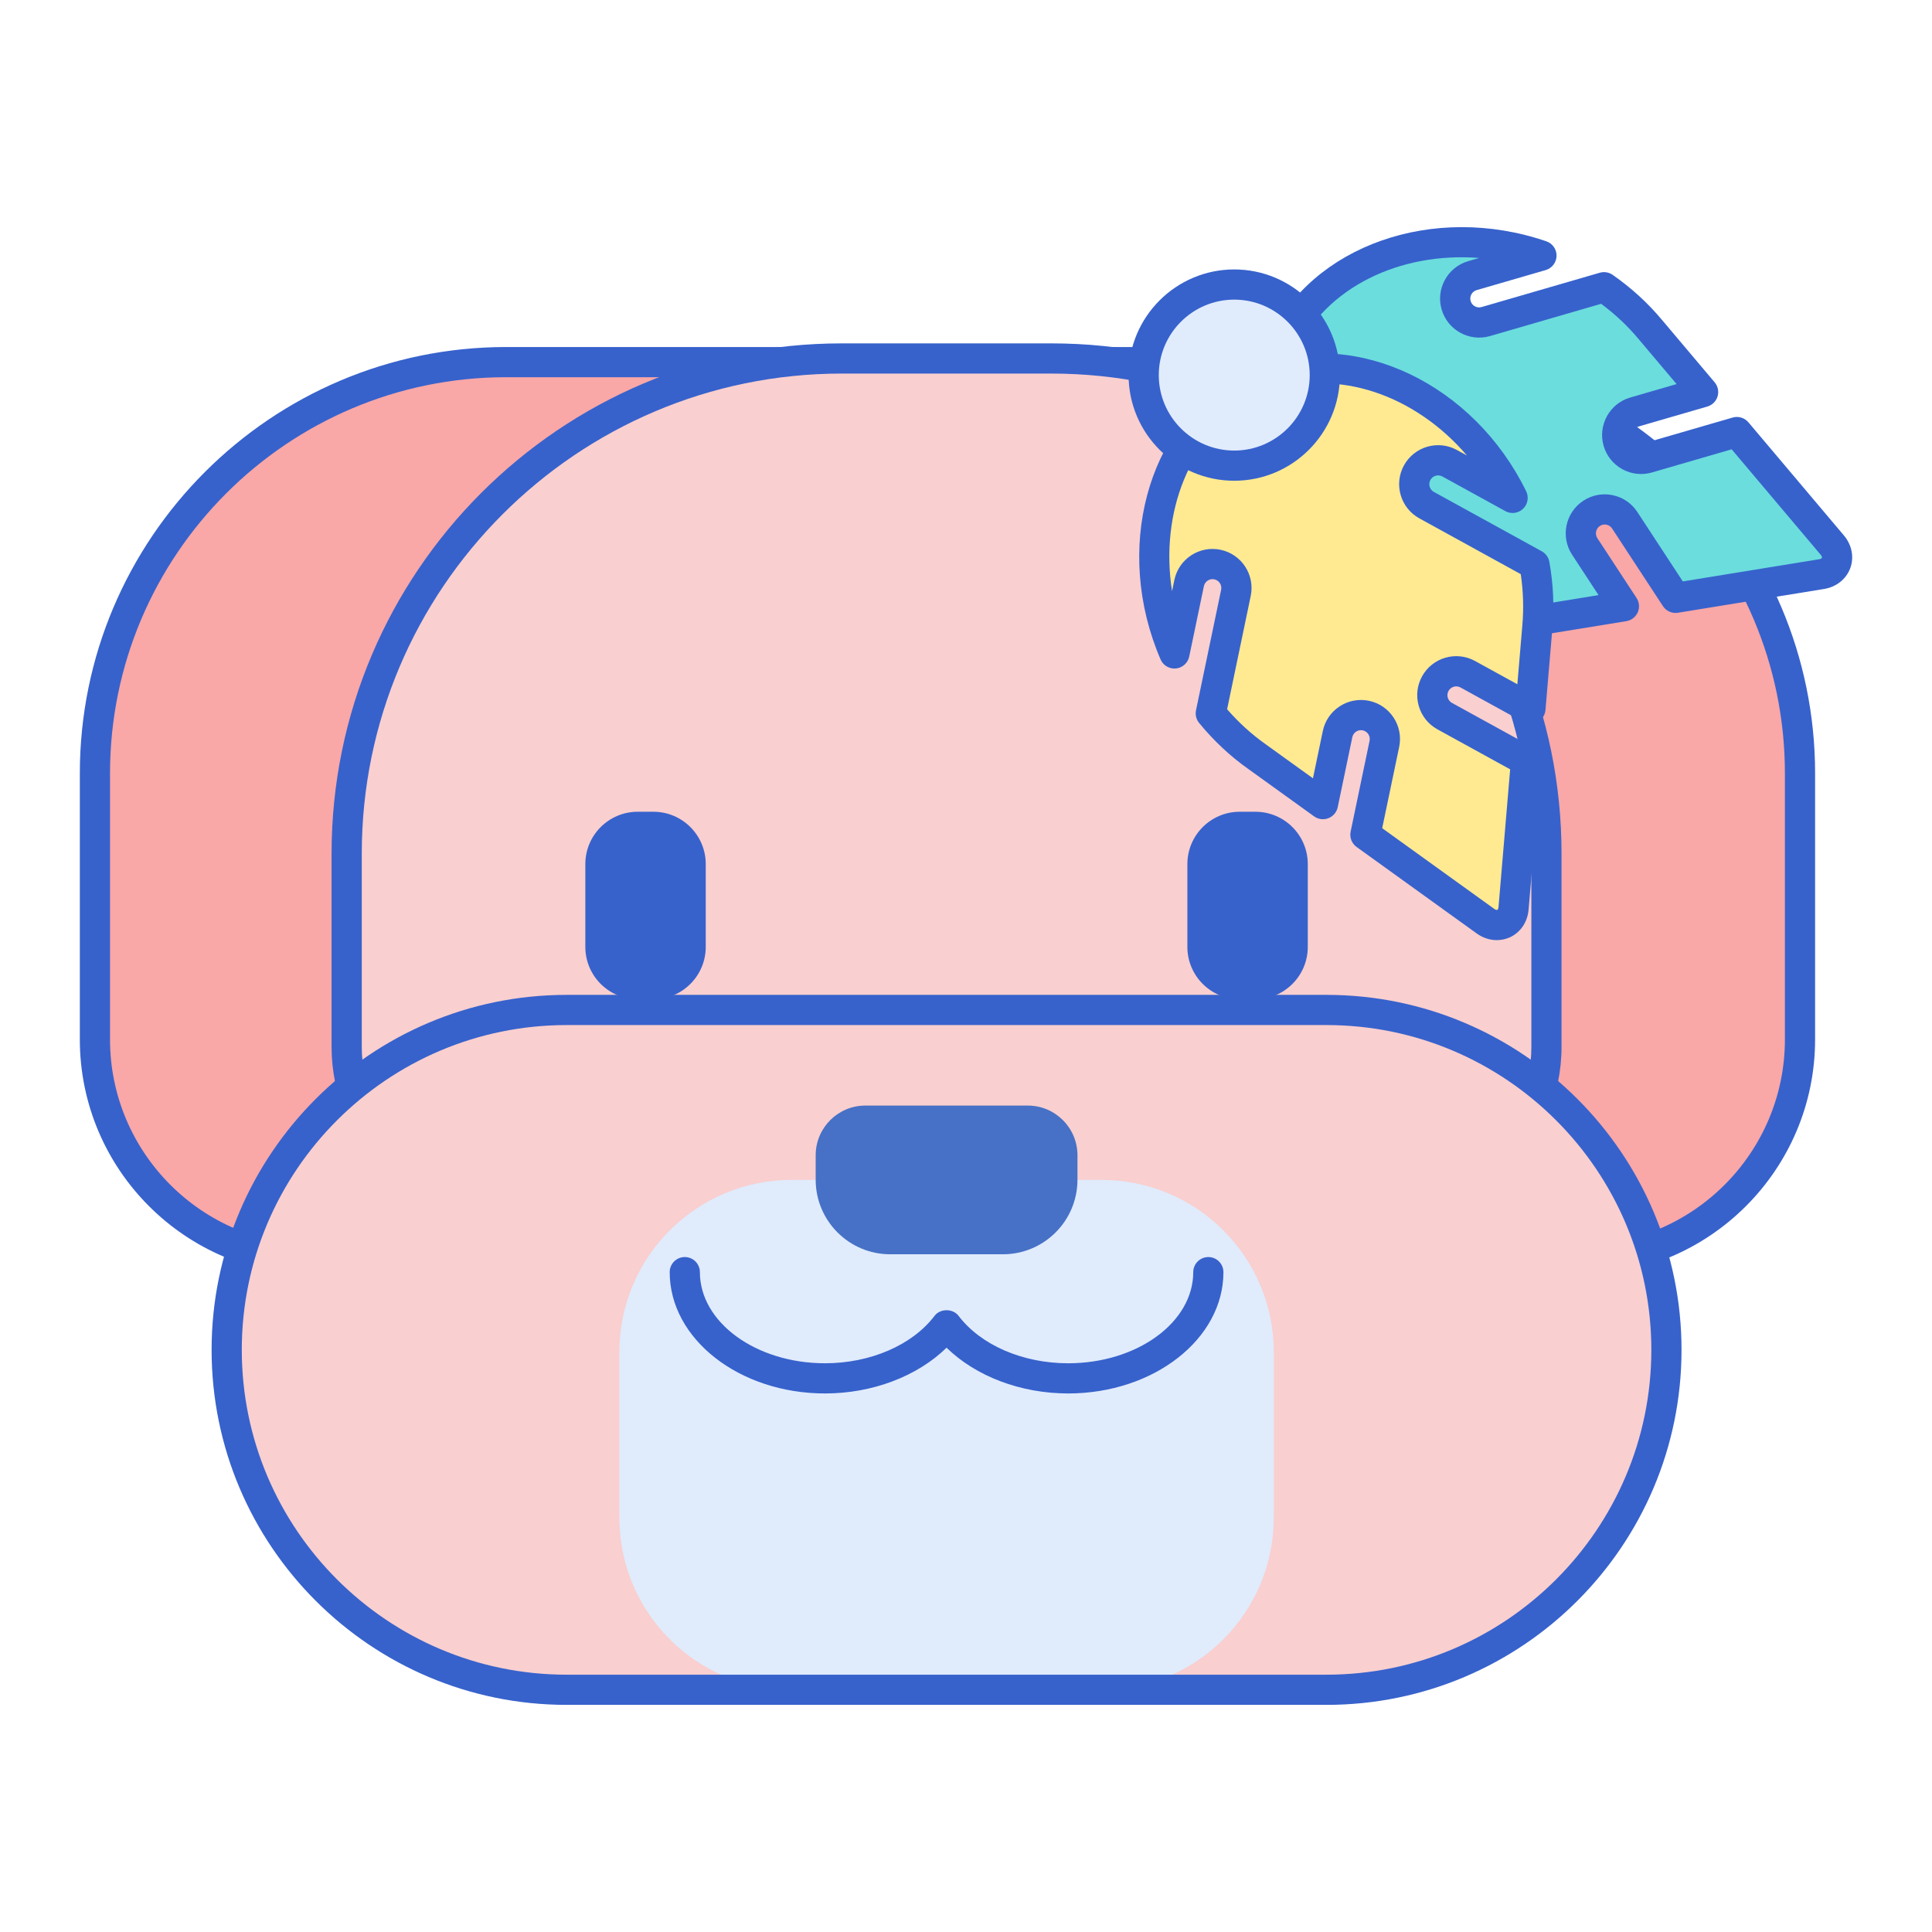 <?xml version="1.0" encoding="utf-8"?>
<!-- Generator: Adobe Illustrator 22.1.0, SVG Export Plug-In . SVG Version: 6.00 Build 0)  -->
<svg xmlns="http://www.w3.org/2000/svg" xmlns:xlink="http://www.w3.org/1999/xlink" version="1.1" id="Layer_1" x="0px" y="0px" viewBox="0 0 256 256" style="enable-background:new 0 0 256 256;" xml:space="preserve" width="512" height="512">
<style type="text/css">
	.st0{fill:#F9CFCF;}
	.st1{fill:#3762CC;}
	.st2{fill:#F9A7A7;}
	.st3{fill:#E0EBFC;}
	.st4{fill:#4671C6;}
	.st5{fill:#6BDDDD;}
	.st6{fill:#FFEA92;}
	.st7{fill:#A4C9FF;}
	.st8{fill:#EAA97D;}
	.st9{fill:#B9BEFC;}
</style>
<g>
	<g>
		<g>
			<g>
				<path class="st2" d="M184.01,47.982h-14.5h-12h-29v119h29h12h39.75c16.154,0,29.25-13.096,29.25-29.25v-35.25      C238.51,72.383,214.11,47.982,184.01,47.982z"/>
			</g>
		</g>
		<g>
			<g>
				<path class="st1" d="M209.26,168.982h-80.75c-1.104,0-2-0.896-2-2v-119c0-1.104,0.896-2,2-2h55.5      c31.154,0,56.5,25.346,56.5,56.5v35.25C240.51,154.964,226.492,168.982,209.26,168.982z M130.51,164.982h78.75      c15.026,0,27.25-12.224,27.25-27.25v-35.25c0-28.949-23.551-52.5-52.5-52.5h-53.5V164.982z"/>
			</g>
		</g>
	</g>
	<g>
		<g>
			<g>
				<path class="st2" d="M67.078,47.982h14.5h12h29v119h-29h-12h-39.75c-16.154,0-29.25-13.096-29.25-29.25v-35.25      C12.578,72.383,36.979,47.982,67.078,47.982z"/>
			</g>
		</g>
		<g>
			<g>
				<path class="st1" d="M122.578,168.982h-80.75c-17.231,0-31.25-14.019-31.25-31.25v-35.25c0-31.154,25.346-56.5,56.5-56.5h55.5      c1.104,0,2,0.896,2,2v119C124.578,168.087,123.683,168.982,122.578,168.982z M67.078,49.982c-28.949,0-52.5,23.551-52.5,52.5      v35.25c0,15.026,12.224,27.25,27.25,27.25h78.75v-115H67.078z"/>
			</g>
		</g>
	</g>
	<g>
		<g>
			<path class="st0" d="M45.935,138.703v-25.597c0-36.234,29.373-65.607,65.607-65.607h27.764c36.234,0,65.607,29.373,65.607,65.607     v25.597c0,11.815-9.578,21.394-21.394,21.394H67.329C55.514,160.097,45.935,150.518,45.935,138.703z"/>
		</g>
	</g>
	<g>
		<g>
			<g>
				<path class="st1" d="M86.573,132.405h-2.071c-3.834,0-6.942-3.108-6.942-6.942v-10.959c0-3.834,3.108-6.942,6.942-6.942h2.071      c3.834,0,6.942,3.108,6.942,6.942v10.959C93.515,129.297,90.407,132.405,86.573,132.405z"/>
			</g>
		</g>
		<g>
			<g>
				<path class="st1" d="M166.346,132.405h-2.071c-3.834,0-6.942-3.108-6.942-6.942v-10.959c0-3.834,3.108-6.942,6.942-6.942h2.071      c3.834,0,6.942,3.108,6.942,6.942v10.959C173.288,129.297,170.18,132.405,166.346,132.405z"/>
			</g>
		</g>
	</g>
	<g>
		<g>
			<path class="st1" d="M183.519,162.097H67.329c-12.899,0-23.394-10.494-23.394-23.394v-25.597     c0-37.279,30.328-67.607,67.606-67.607h27.764c37.278,0,67.606,30.328,67.606,67.607v25.597     C206.913,151.603,196.418,162.097,183.519,162.097z M111.542,49.499c-35.073,0-63.606,28.534-63.606,63.607v25.597     c0,10.694,8.7,19.394,19.394,19.394h116.19c10.694,0,19.394-8.7,19.394-19.394v-25.597c0-35.073-28.534-63.607-63.606-63.607     H111.542z"/>
		</g>
	</g>
	<g>
		<g>
			<path class="st0" d="M30.038,178.865L30.038,178.865c0-24.874,20.165-45.039,45.039-45.039h100.695     c24.874,0,45.039,20.165,45.039,45.039v0c0,24.874-20.165,45.039-45.039,45.039H75.077     C50.202,223.904,30.038,203.739,30.038,178.865z"/>
		</g>
	</g>
	<g>
		<g>
			<path class="st3" d="M145.962,223.904h-41.075c-12.603,0-22.82-10.217-22.82-22.82v-21.919c0-12.603,10.217-22.82,22.82-22.82     h41.075c12.603,0,22.82,10.217,22.82,22.82v21.919C168.782,213.687,158.565,223.904,145.962,223.904z"/>
		</g>
	</g>
	<g>
		<g>
			<path class="st1" d="M141.528,184.64c-6.289,0-12.237-2.279-16.104-6.063c-3.867,3.784-9.815,6.063-16.104,6.063     c-11.349,0-20.582-7.211-20.582-16.075c0-1.104,0.896-2,2-2s2,0.896,2,2c0,6.658,7.438,12.075,16.582,12.075     c6.008,0,11.568-2.407,14.511-6.282c0.757-0.995,2.429-0.996,3.186,0c2.943,3.875,8.504,6.283,14.512,6.283     c9.143,0,16.582-5.417,16.582-12.075c0-1.104,0.896-2,2-2s2,0.896,2,2C162.11,177.429,152.877,184.64,141.528,184.64z"/>
		</g>
	</g>
	<g>
		<g>
			<path class="st4" d="M132.886,166.198h-14.923c-5.457,0-9.881-4.424-9.881-9.881v-3.236c0-3.638,2.949-6.587,6.588-6.587h21.511     c3.638,0,6.588,2.949,6.588,6.587v3.236C142.767,161.774,138.343,166.198,132.886,166.198z"/>
		</g>
	</g>
	<g>
		<g>
			<path class="st1" d="M175.771,225.904H75.077c-25.938,0-47.039-21.102-47.039-47.039s21.102-47.039,47.039-47.039h100.695     c25.938,0,47.039,21.102,47.039,47.039S201.709,225.904,175.771,225.904z M75.077,135.826c-23.732,0-43.039,19.307-43.039,43.039     s19.307,43.039,43.039,43.039h100.695c23.732,0,43.039-19.307,43.039-43.039s-19.307-43.039-43.039-43.039H75.077z"/>
		</g>
	</g>
	<g>
		<g>
			<path class="st5" d="M187.143,80.129l-5.218-7.967c-0.958-1.464-0.549-3.427,0.915-4.386c1.464-0.959,3.427-0.549,4.386,0.914     l8.939,13.648c2.85,0.285,5.655,0.189,8.329-0.266l0,0l0.009-0.002c0.002,0,0.005-0.001,0.007-0.001l10.667-1.735l-5.193-7.929     c-0.958-1.464-0.549-3.427,0.915-4.386c1.464-0.959,3.427-0.549,4.386,0.914l6.738,10.287l19.349-3.148     c0.974-0.158,1.648-0.741,1.922-1.473c0.268-0.734,0.135-1.615-0.501-2.369l-12.644-14.98l-11.81,3.428     c-1.68,0.488-3.438-0.479-3.925-2.159c-0.488-1.68,0.479-3.438,2.159-3.926l9.103-2.642l-6.971-8.258     c-0.002-0.002-0.003-0.004-0.005-0.005l-0.006-0.007l0,0c-1.735-2.085-3.802-3.984-6.152-5.622l-15.668,4.548     c-1.68,0.488-3.438-0.479-3.925-2.159c-0.488-1.68,0.479-3.438,2.159-3.926l9.147-2.655     c-13.921-4.768-29.023,0.382-34.301,11.865c-0.045,0.099-0.095,0.194-0.139,0.294c-0.127,0.289-0.24,0.58-0.353,0.871     c-0.045,0.116-0.096,0.228-0.139,0.345c-0.043,0.117-0.078,0.235-0.119,0.352c-0.103,0.295-0.207,0.589-0.298,0.891     c-0.031,0.104-0.055,0.209-0.085,0.314C165.352,60.955,173.469,74.692,187.143,80.129z"/>
		</g>
	</g>
	<g>
		<g>
			<path class="st1" d="M199.376,84.5c-1.131,0-2.27-0.057-3.412-0.171c-0.601-0.061-1.143-0.389-1.474-0.895l-8.938-13.648     c-0.352-0.539-1.079-0.69-1.617-0.337c-0.261,0.17-0.439,0.433-0.503,0.738c-0.063,0.306-0.004,0.618,0.166,0.878l5.218,7.967     c0.478,0.729,0.428,1.685-0.124,2.36c-0.552,0.676-1.478,0.917-2.288,0.594c-14.669-5.833-23.24-20.651-19.511-33.736     l0.093-0.341c0.094-0.312,0.199-0.613,0.305-0.915l0.062-0.182c0.028-0.087,0.057-0.174,0.088-0.26     c0.037-0.099,0.073-0.186,0.109-0.272l0.044-0.107c0.134-0.344,0.254-0.651,0.388-0.956l0.108-0.229     c0.001-0.002,0.042-0.089,0.043-0.091c5.683-12.361,21.831-18.039,36.767-12.922c0.825,0.283,1.372,1.067,1.352,1.939     c-0.021,0.872-0.604,1.63-1.442,1.874l-9.146,2.655c-0.3,0.087-0.547,0.285-0.698,0.559s-0.186,0.589-0.098,0.888     c0.179,0.618,0.829,0.975,1.447,0.796l15.667-4.548c0.581-0.168,1.206-0.065,1.701,0.28c2.471,1.722,4.667,3.729,6.531,5.965     c0.001,0.002,0.003,0.003,0.004,0.005l0,0c0.006,0.007,0.012,0.014,0.019,0.021l6.964,8.251c0.437,0.518,0.582,1.221,0.386,1.869     c-0.196,0.648-0.707,1.153-1.357,1.342l-9.103,2.642c-0.619,0.179-0.976,0.829-0.796,1.447c0.179,0.619,0.83,0.978,1.447,0.796     l11.81-3.428c0.758-0.218,1.576,0.027,2.086,0.631l12.645,14.98c1.066,1.262,1.385,2.887,0.852,4.345     c-0.55,1.469-1.848,2.495-3.479,2.761l-19.349,3.148c-0.777,0.13-1.562-0.218-1.994-0.878l-6.738-10.288     c-0.17-0.261-0.433-0.439-0.738-0.503c-0.303-0.062-0.616-0.004-0.878,0.167c-0.539,0.353-0.69,1.079-0.337,1.617l5.193,7.929     c0.371,0.566,0.431,1.282,0.158,1.902s-0.841,1.059-1.509,1.168l-10.637,1.73c-0.015,0.003-0.031,0.005-0.046,0.008     C203.039,84.349,201.218,84.5,199.376,84.5z M197.303,80.428c2.327,0.161,4.628,0.051,6.854-0.327     c0.03-0.005,0.06-0.009,0.09-0.013l7.568-1.232l-3.506-5.354c-1.561-2.384-0.892-5.593,1.492-7.154     c1.154-0.757,2.535-1.019,3.886-0.736c1.351,0.282,2.512,1.073,3.268,2.228l6.026,9.201l18.066-2.939     c0.194-0.032,0.336-0.108,0.371-0.2c0.028-0.077-0.03-0.227-0.156-0.377l-11.807-13.988l-10.562,3.066     c-1.325,0.385-2.722,0.231-3.932-0.435c-1.209-0.666-2.088-1.762-2.473-3.088c-0.793-2.737,0.787-5.609,3.523-6.404l6.146-1.784     l-4.976-5.895c-0.01-0.012-0.021-0.023-0.029-0.034c-1.443-1.735-3.12-3.315-4.992-4.708l-14.732,4.276     c-2.737,0.792-5.61-0.787-6.404-3.523c-0.385-1.326-0.23-2.722,0.435-3.931c0.666-1.209,1.762-2.087,3.087-2.473L196,34.181     c-10.495-0.821-20.335,3.907-24.233,12.389l-0.127,0.265c-0.11,0.25-0.208,0.502-0.305,0.753l-0.251,0.677     c-0.104,0.298-0.191,0.546-0.268,0.8l-0.076,0.283c-2.558,8.977,1.84,18.973,10.34,25.175l-0.829-1.266     c-0.756-1.155-1.018-2.535-0.736-3.886s1.073-2.512,2.228-3.268c2.385-1.562,5.594-0.892,7.155,1.491L197.303,80.428z"/>
		</g>
	</g>
	<g>
		<g>
			<path class="st6" d="M155.621,86.584l1.944-9.324c0.357-1.713,2.035-2.812,3.748-2.455c1.713,0.357,2.812,2.035,2.455,3.748     l-3.33,15.971c1.814,2.217,3.865,4.132,6.078,5.702l0,0l0.008,0.005c0.002,0.001,0.004,0.003,0.006,0.004l8.77,6.315l1.935-9.279     c0.357-1.713,2.035-2.812,3.748-2.455c1.713,0.357,2.812,2.035,2.455,3.748l-2.51,12.038l15.908,11.456     c0.801,0.577,1.689,0.641,2.4,0.318c0.708-0.329,1.238-1.046,1.321-2.03l1.652-19.534l-10.775-5.927     c-1.533-0.843-2.092-2.77-1.249-4.303c0.843-1.533,2.77-2.092,4.303-1.249l8.305,4.569l0.911-10.768c0-0.002,0-0.005,0-0.007     l0.001-0.009l0,0c0.248-2.701,0.129-5.505-0.375-8.325l-14.295-7.863c-1.533-0.843-2.092-2.77-1.249-4.303     c0.843-1.533,2.77-2.092,4.303-1.249l8.345,4.59c-6.472-13.215-20.792-20.252-32.645-15.864c-0.102,0.038-0.205,0.07-0.306,0.109     c-0.294,0.114-0.58,0.24-0.866,0.366c-0.114,0.05-0.229,0.093-0.342,0.145c-0.113,0.052-0.221,0.111-0.333,0.165     c-0.282,0.135-0.563,0.27-0.841,0.419c-0.096,0.051-0.187,0.109-0.282,0.162C153.771,57.617,149.797,73.071,155.621,86.584z"/>
		</g>
	</g>
	<g>
		<g>
			<path class="st1" d="M198.329,124.571c-0.923,0-1.85-0.302-2.666-0.889l-15.908-11.456c-0.641-0.462-0.95-1.258-0.789-2.031     l2.51-12.038c0.131-0.63-0.274-1.25-0.905-1.382c-0.629-0.131-1.25,0.274-1.382,0.905l-1.935,9.279     c-0.138,0.663-0.603,1.211-1.234,1.456c-0.63,0.244-1.342,0.154-1.893-0.241l-8.749-6.301c-0.014-0.009-0.027-0.019-0.04-0.028     c-2.364-1.678-4.541-3.719-6.451-6.054c-0.382-0.467-0.533-1.083-0.41-1.674l3.33-15.971c0.131-0.63-0.274-1.25-0.905-1.381     c-0.306-0.066-0.618-0.005-0.878,0.166c-0.261,0.171-0.44,0.433-0.503,0.739l-1.944,9.323c-0.178,0.854-0.889,1.494-1.757,1.582     c-0.876,0.083-1.693-0.397-2.038-1.198c-6.249-14.498-1.831-31.036,10.059-37.65c0.156-0.091,0.232-0.135,0.31-0.177     c0.284-0.152,0.57-0.291,0.856-0.429l0.167-0.082c0.085-0.043,0.17-0.086,0.258-0.126c0.089-0.042,0.176-0.078,0.264-0.114     l0.107-0.045c0.342-0.15,0.642-0.281,0.95-0.401c0.082-0.032,0.166-0.061,0.249-0.09c12.846-4.755,28.279,2.652,35.223,16.83     c0.383,0.784,0.215,1.725-0.416,2.327c-0.631,0.602-1.581,0.725-2.344,0.305l-8.345-4.59c-0.565-0.311-1.276-0.103-1.586,0.46     c-0.311,0.564-0.104,1.276,0.46,1.586l14.295,7.863c0.529,0.292,0.899,0.806,1.005,1.401c0.529,2.961,0.664,5.932,0.4,8.831     c0,0.01-0.001,0.021-0.002,0.031l-0.911,10.769c-0.057,0.675-0.452,1.275-1.048,1.595c-0.597,0.319-1.315,0.315-1.908-0.011     l-8.305-4.569c-0.565-0.311-1.276-0.104-1.586,0.46c-0.15,0.273-0.186,0.589-0.099,0.889c0.087,0.3,0.286,0.547,0.559,0.698     l10.774,5.927c0.692,0.381,1.096,1.134,1.029,1.921l-1.651,19.534c-0.139,1.646-1.062,3.02-2.47,3.675     C199.517,124.446,198.924,124.571,198.329,124.571z M183.148,109.74l14.854,10.697c0.16,0.116,0.314,0.16,0.403,0.121     c0.074-0.035,0.14-0.182,0.157-0.378l1.542-18.239l-9.636-5.3c-1.209-0.666-2.088-1.762-2.473-3.087s-0.23-2.722,0.435-3.932     c1.373-2.497,4.521-3.411,7.019-2.038l5.608,3.085l0.65-7.693c0.002-0.03,0.005-0.06,0.009-0.089     c0.196-2.279,0.125-4.545-0.207-6.809l-13.441-7.394c-2.497-1.374-3.41-4.522-2.037-7.019c1.373-2.496,4.521-3.412,7.019-2.037     l1.326,0.729c-6.836-7.999-17.141-11.615-25.896-8.375l-0.275,0.097c-0.255,0.099-0.503,0.208-0.75,0.317l-0.649,0.298     c-0.293,0.142-0.53,0.255-0.764,0.38l-0.252,0.146c-8.157,4.539-12.116,14.718-10.49,25.114l0.309-1.481     c0.282-1.352,1.073-2.512,2.228-3.269c1.155-0.756,2.535-1.017,3.887-0.736c2.789,0.582,4.585,3.324,4.004,6.114l-3.131,15.018     c1.531,1.758,3.236,3.309,5.078,4.615c0.014,0.01,0.027,0.02,0.041,0.03c0.005,0.003,0.01,0.007,0.016,0.011l6.24,4.494     l1.306-6.266c0.581-2.79,3.322-4.585,6.114-4.004c1.351,0.282,2.512,1.073,3.269,2.228c0.756,1.155,1.018,2.535,0.736,3.886     L183.148,109.74z"/>
		</g>
	</g>
	<g>
		<g>
			<circle class="st3" cx="163.544" cy="49.701" r="12"/>
		</g>
	</g>
	<g>
		<g>
			<path class="st1" d="M163.544,63.702c-7.72,0-14-6.28-14-14s6.28-14,14-14s14,6.28,14,14S171.264,63.702,163.544,63.702z      M163.544,39.702c-5.514,0-10,4.486-10,10s4.486,10,10,10s10-4.486,10-10S169.058,39.702,163.544,39.702z"/>
		</g>
	</g>
</g>
</svg>
